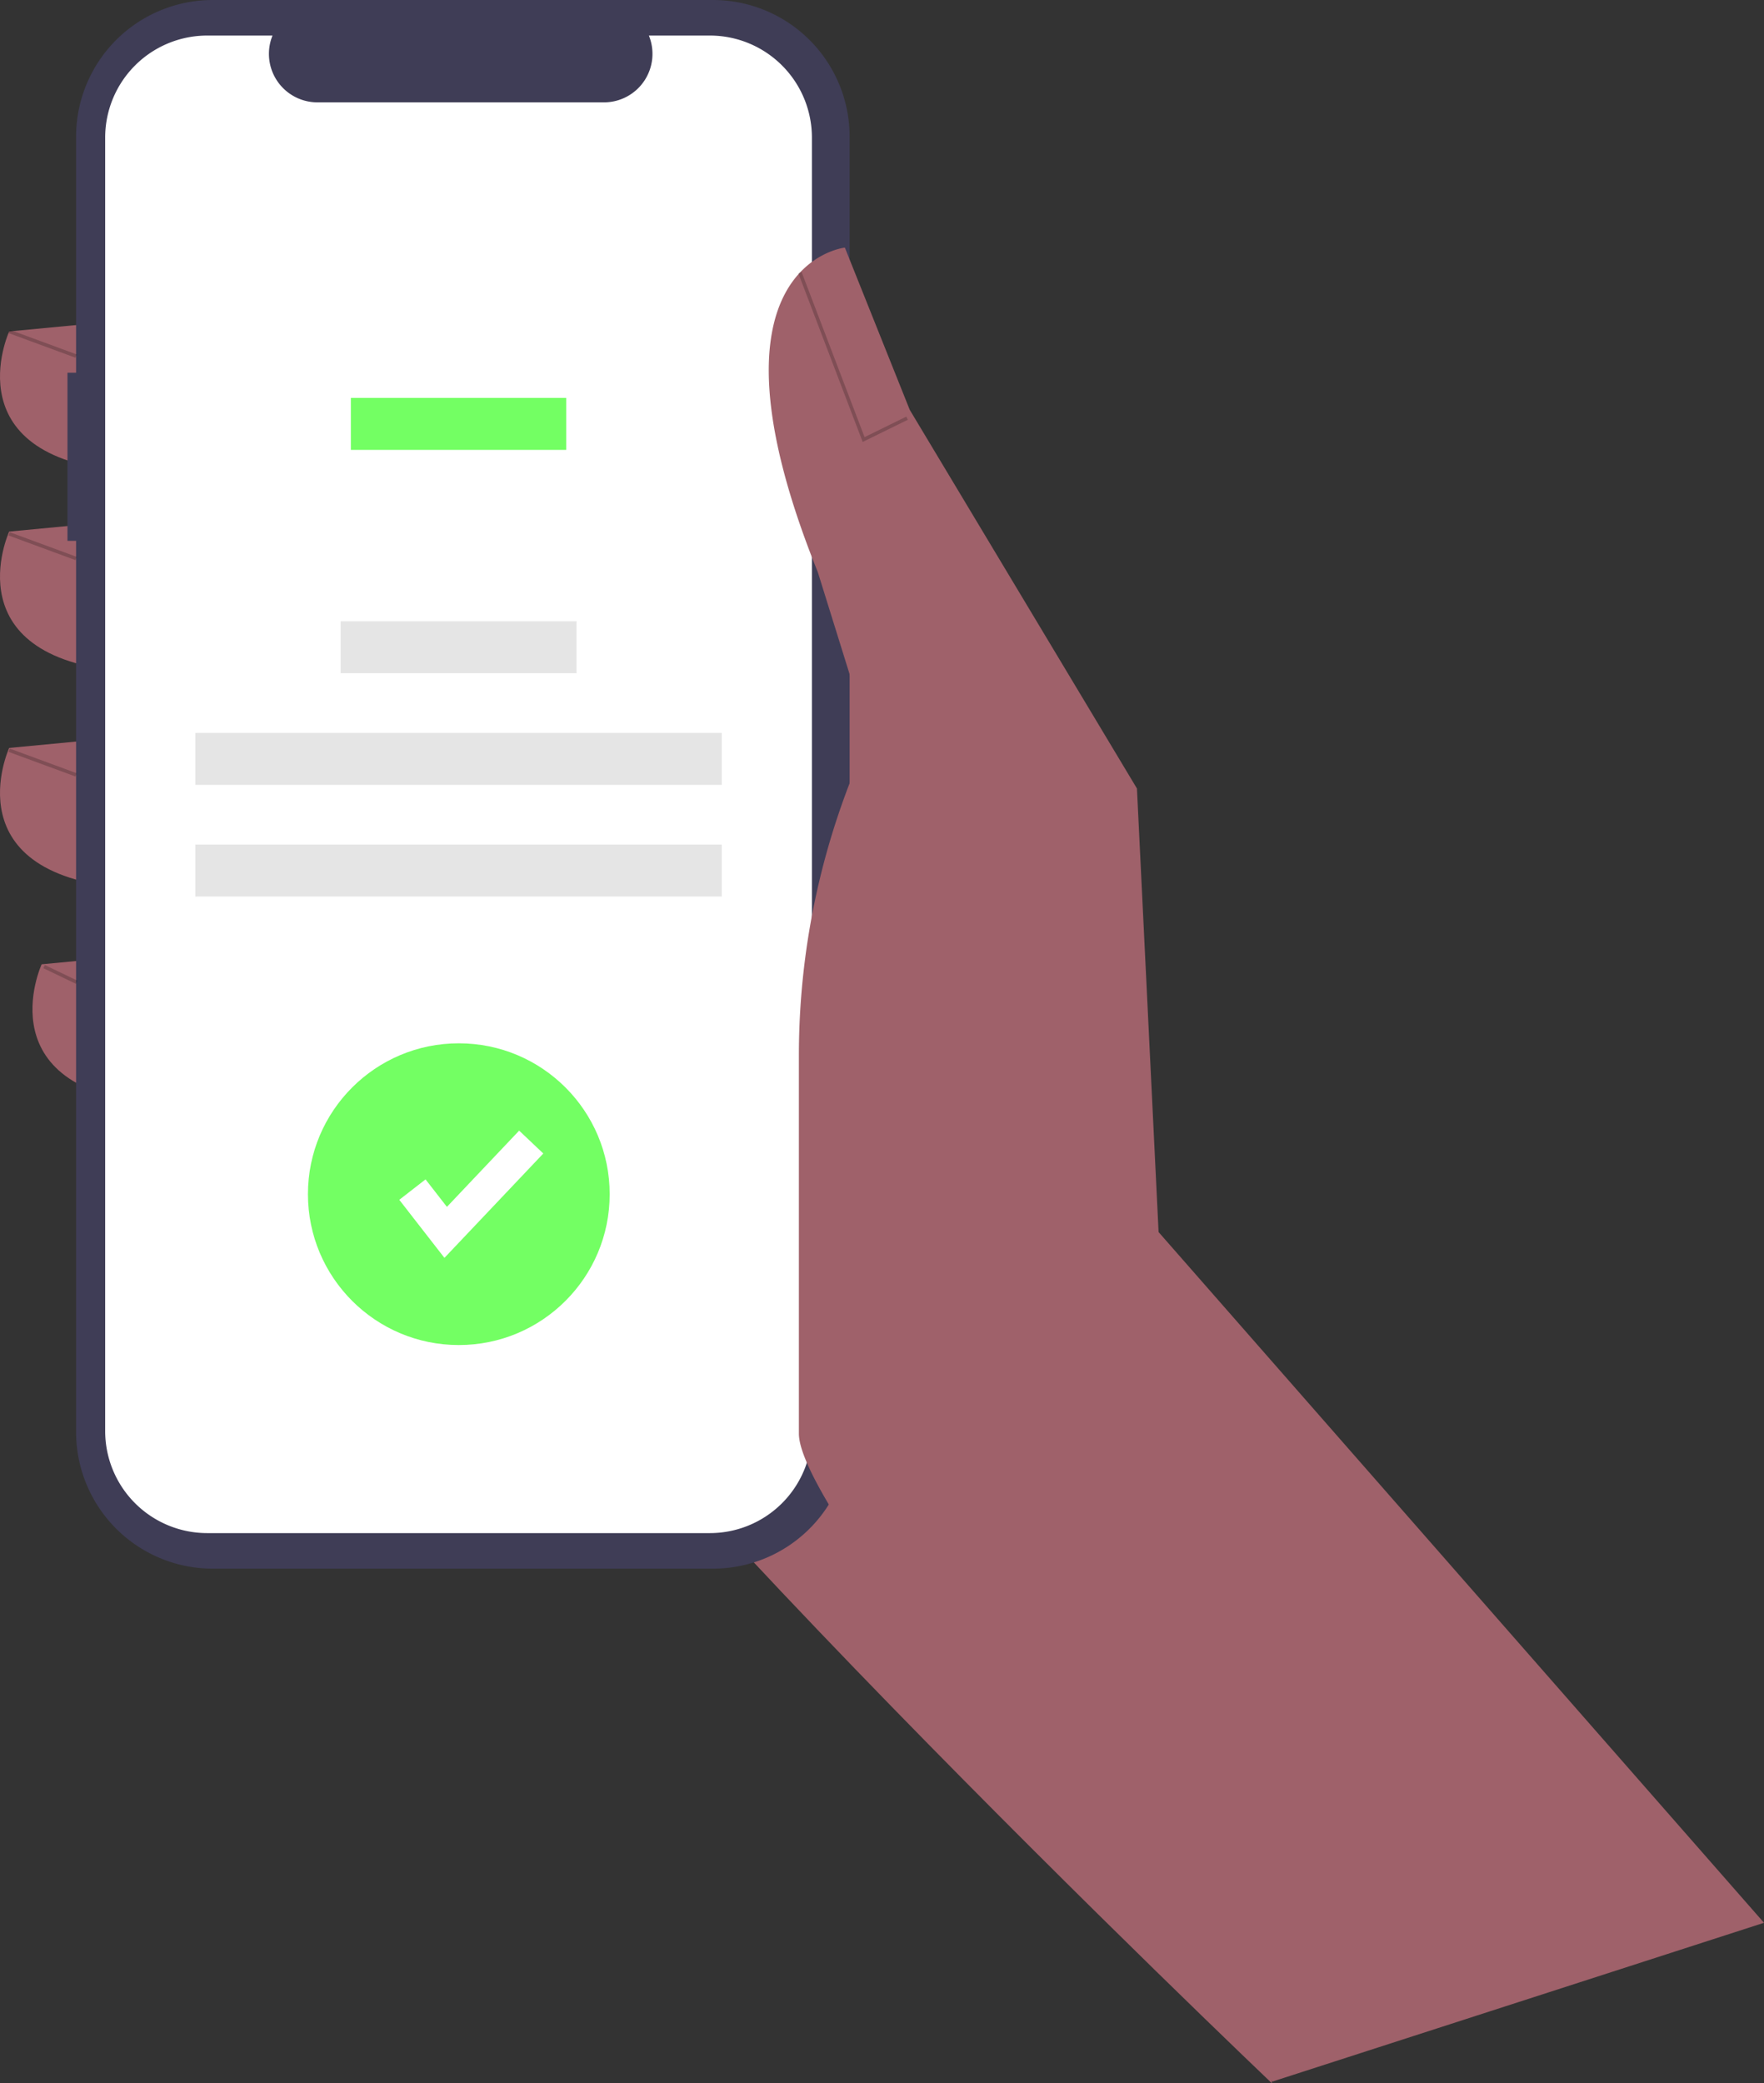 <svg xmlns="http://www.w3.org/2000/svg" data-name="Layer 1" width="505.466" height="596.945" viewBox="0 0 505.466 596.945" xmlns:xlink="http://www.w3.org/1999/xlink"><rect x="0" y="0" width="505.466" height="596.945" fill="#333333" stroke="none"/><path d="M706.733,652.473l5,96S500.239,547.178,473.891,488.282,497.139,283.694,497.139,283.694l110.043,60.446Z" transform="translate(-347.267 -151.527)" fill="#9f616a"/><path d="M382.446,243.396l-32.548,3.1s-17.049,37.198,35.648,40.298Z" transform="translate(-347.267 -151.527)" fill="#9f616a"/><path d="M382.446,300.743l-32.548,3.1s-17.049,37.198,35.648,40.298Z" transform="translate(-347.267 -151.527)" fill="#9f616a"/><path d="M382.446,362.739l-32.548,3.1s-17.049,37.198,35.648,40.298Z" transform="translate(-347.267 -151.527)" fill="#9f616a"/><path d="M391.746,424.735l-32.548,3.1s-17.049,37.198,35.648,40.298Z" transform="translate(-347.267 -151.527)" fill="#9f616a"/><path d="M366.6,258.34h2.47V190.685a39.157,39.157,0,0,1,39.157-39.157H551.565a39.157,39.157,0,0,1,39.157,39.157V561.848a39.157,39.157,0,0,1-39.157,39.157H408.227a39.157,39.157,0,0,1-39.157-39.157V306.498h-2.47Z" transform="translate(-347.267 -151.527)" fill="#3f3d56"/><path d="M406.647,161.715h18.71a13.893,13.893,0,0,0,12.863,19.14h82.116a13.893,13.893,0,0,0,12.863-19.14h17.475a29.242,29.242,0,0,1,29.242,29.242V561.576a29.242,29.242,0,0,1-29.242,29.242H406.647a29.242,29.242,0,0,1-29.242-29.242h0V190.957A29.242,29.242,0,0,1,406.647,161.715Z" transform="translate(-347.267 -151.527)" fill="#fff"/><rect x="100.537" y="114.016" width="61.715" height="14.892" fill="#73ff63" style="isolation:isolate"/><rect x="97.599" y="178.009" width="67.592" height="14.892" fill="#e5e5e5"/><rect x="55.965" y="210" width="150.858" height="14.892" fill="#e5e5e5"/><rect x="55.965" y="241.99" width="150.858" height="14.892" fill="#e5e5e5"/><path d="M852.733,702.473l-173.48-197.917-6.2-127.092-65.096-108.493-18.599-46.497s-43.397,4.65-7.75,92.994l14.724,47.272,0,0a216.674,216.674,0,0,0-20.149,91.244v108.324c0,25.507,121.55,164.443,135.699,185.666l0,0Z" transform="translate(-347.267 -151.527)" fill="#9f616a"/><polygon points="247.195 126.636 260.136 120.276 259.695 119.378 247.738 125.255 229.688 77.932 228.754 78.289 247.195 126.636" opacity="0.2"/><rect x="358.984" y="239.811" width="1" height="20.43" transform="translate(-346.656 349.4) rotate(-69.778)" opacity="0.2"/><rect x="358.984" y="297.811" width="1" height="20.43" transform="translate(-401.081 387.352) rotate(-69.778)" opacity="0.2"/><rect x="358.984" y="359.811" width="1" height="20.43" transform="translate(-459.259 427.921) rotate(-69.778)" opacity="0.2"/><rect x="364.066" y="425.558" width="1" height="10.353" transform="translate(-528.772 421.498) rotate(-64.361)" opacity="0.2"/><circle cx="131.471" cy="342.175" r="43.23" fill="#73ff63"/><polygon points="127.351 360.424 114.413 343.787 121.937 337.935 128.063 345.812 148.76 323.964 155.681 330.521 127.351 360.424" fill="#fff"/></svg>
